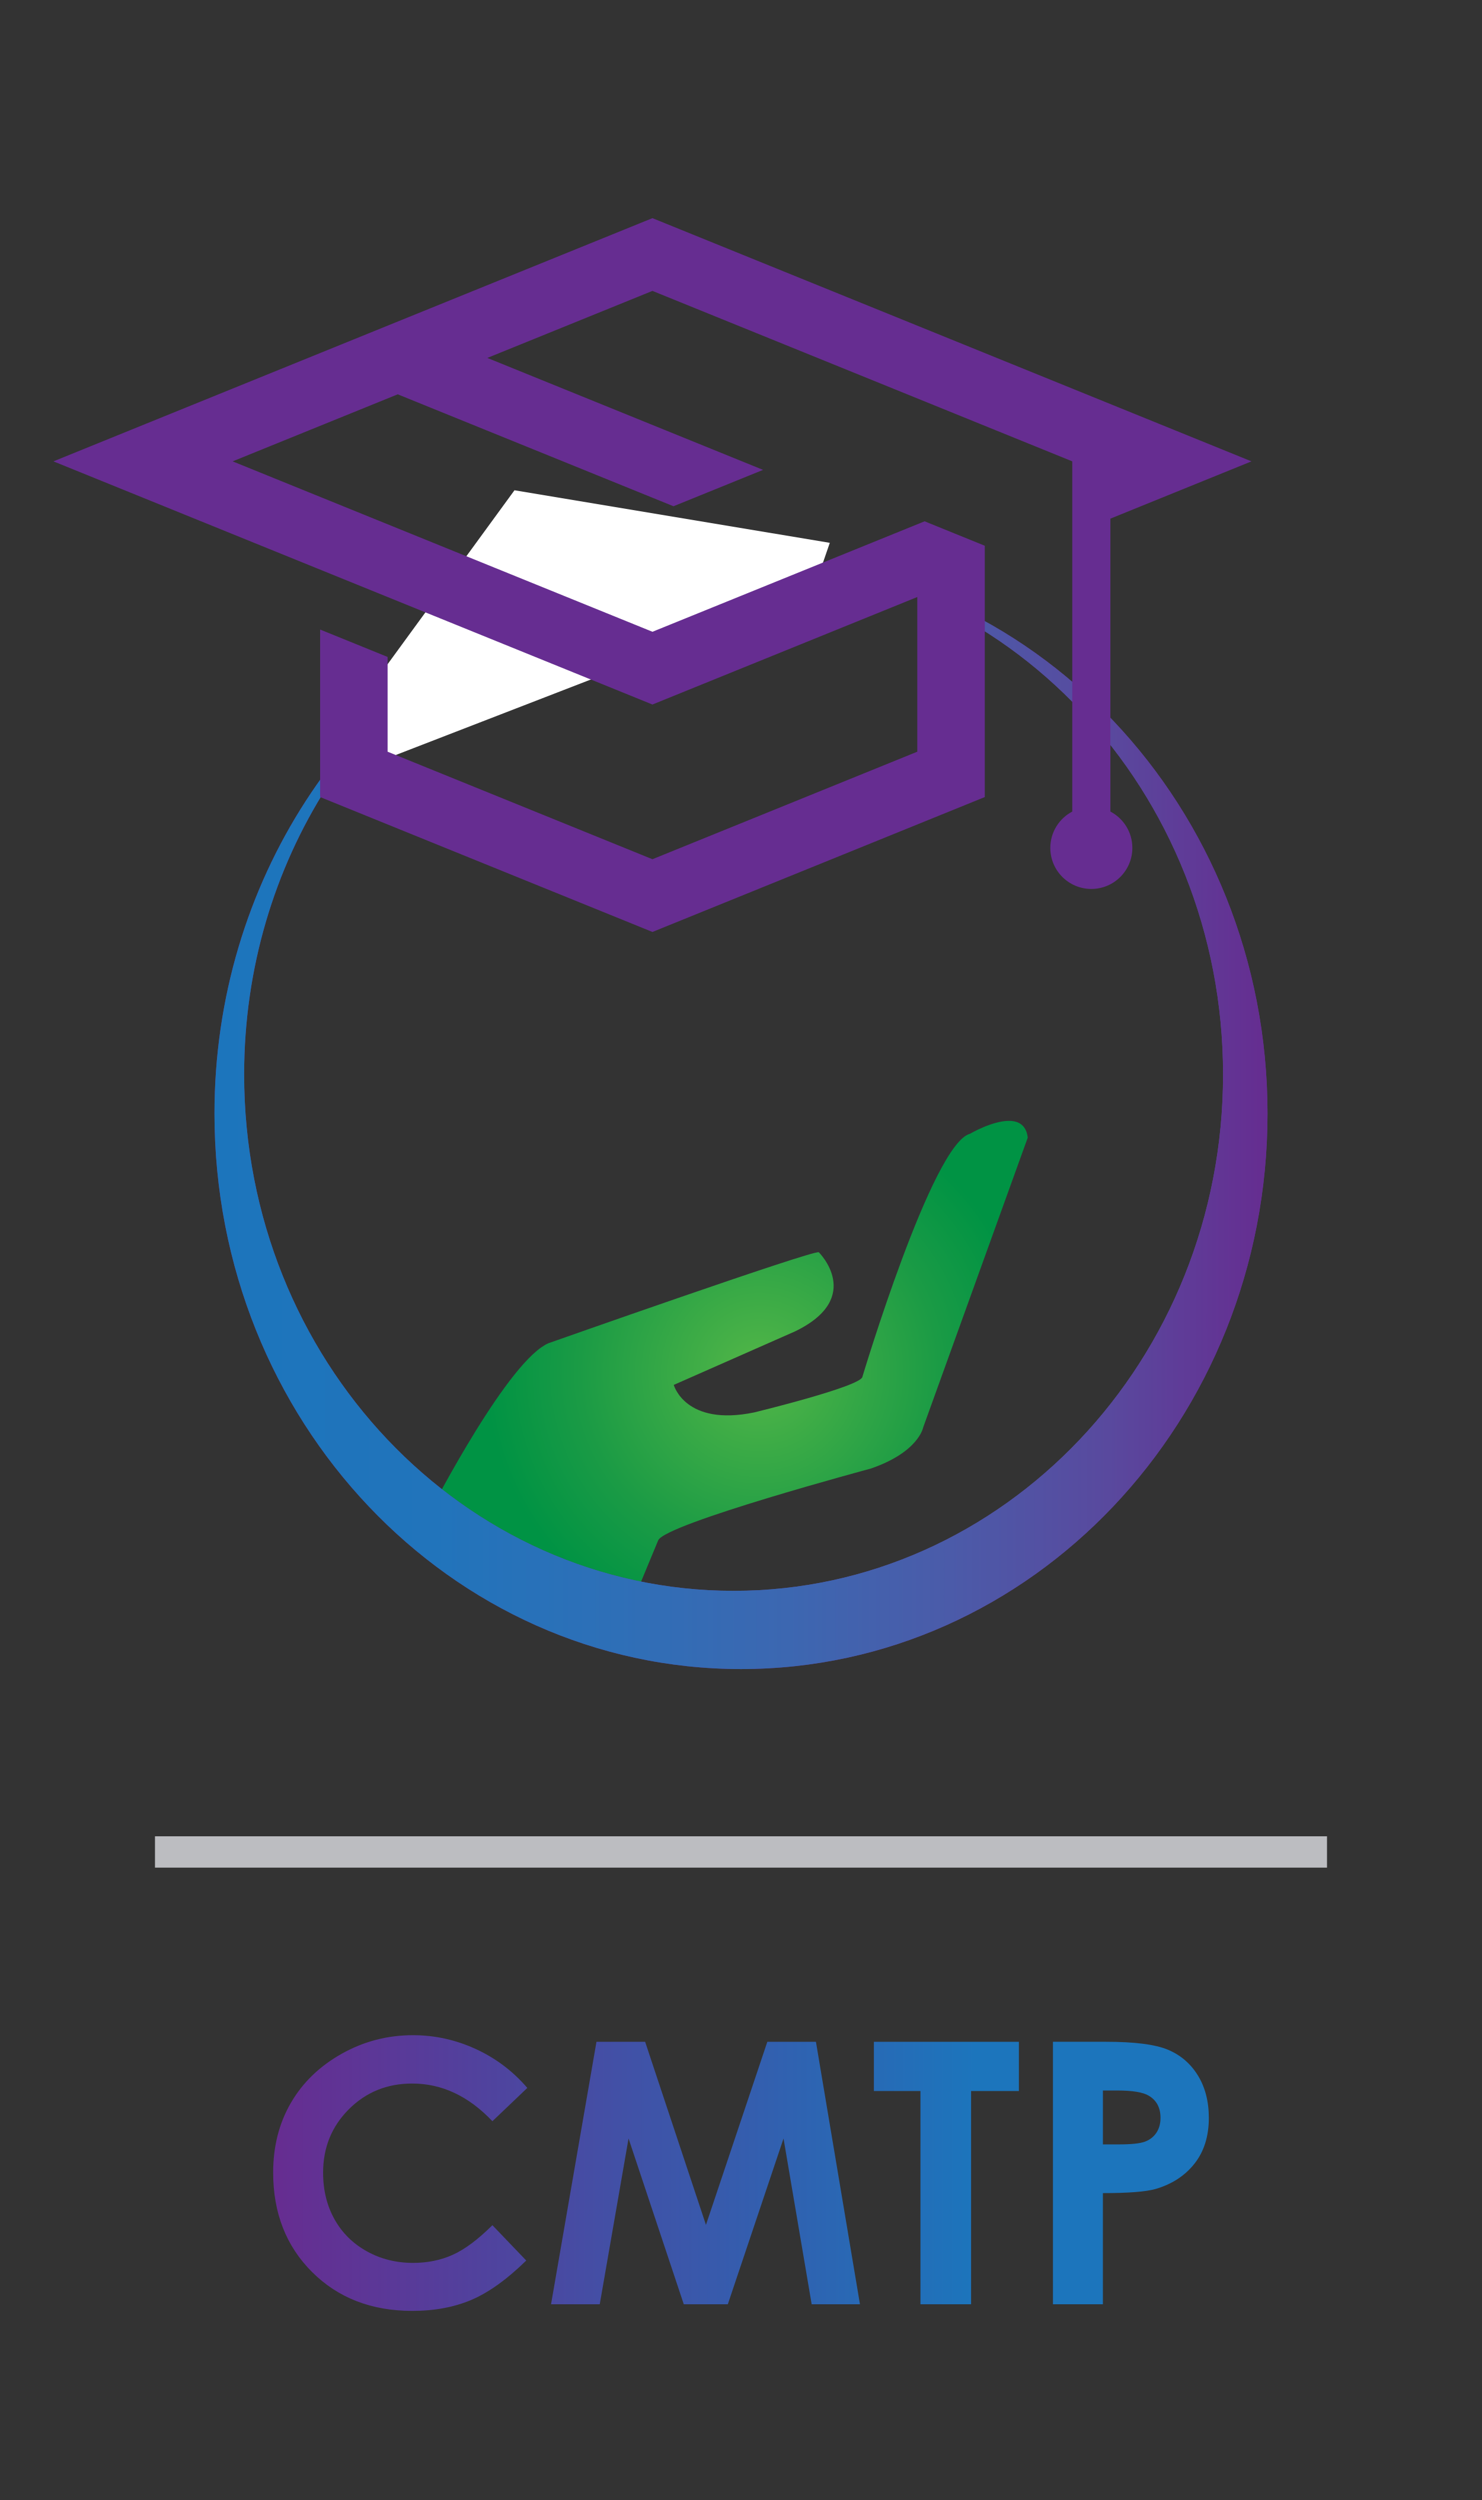 <?xml version="1.0" encoding="utf-8"?>
<!-- Generator: Adobe Illustrator 16.0.0, SVG Export Plug-In . SVG Version: 6.00 Build 0)  -->
<!DOCTYPE svg PUBLIC "-//W3C//DTD SVG 1.1//EN" "http://www.w3.org/Graphics/SVG/1.1/DTD/svg11.dtd">
<svg version="1.1" id="Layer_1" xmlns="http://www.w3.org/2000/svg" xmlns:xlink="http://www.w3.org/1999/xlink" x="0px" y="0px"
	 width="142px" height="239.418px" viewBox="0 0 142 239.418" enable-background="new 0 0 142 239.418" xml:space="preserve">
<rect x="0" y="0" width="142" height="239.418" fill="#333333" stroke="none"/>
<line fill="none" stroke="#BCBDC1" stroke-width="3" stroke-miterlimit="10" x1="14.85" y1="177.353" x2="127.149" y2="177.353"/>
<g>
	<defs>
		<path id="SVGID_1_" d="M92.947,108.573c-3.618,0.936-10.312,23.271-10.312,23.271c-0.092,0.918-10.358,3.414-10.358,3.414
			c-6.633,1.371-7.719-2.633-7.719-2.633l11.65-5.138c6.632-3.231,2.247-7.566,2.247-7.566c-0.538-0.237-25.925,8.72-25.925,8.72
			c-0.21,0.095-0.434,0.227-0.666,0.389c-4.191,2.96-11.066,16.49-11.066,16.49l18.444,11.209l3.826-9.223
			c0.719-1.597,20.356-6.865,20.356-6.865c4.61-1.576,5.032-3.943,5.032-3.943l10.021-27.755c-0.145-1.215-0.899-1.604-1.809-1.604
			C95.051,107.338,92.947,108.573,92.947,108.573"/>
	</defs>
	<clipPath id="SVGID_2_">
		<use xlink:href="#SVGID_1_"  overflow="visible"/>
	</clipPath>
	
		<radialGradient id="SVGID_3_" cx="0" cy="239.418" r="1" gradientTransform="matrix(-21.395 15.111 -15.111 -21.395 3690.62 5253.752)" gradientUnits="userSpaceOnUse">
		<stop  offset="0" style="stop-color:#39B54A"/>
		<stop  offset="0.003" style="stop-color:#3DB54A"/>
		<stop  offset="0.022" style="stop-color:#51B848"/>
		<stop  offset="0.086" style="stop-color:#4CB347"/>
		<stop  offset="0.658" style="stop-color:#1B9B45"/>
		<stop  offset="1" style="stop-color:#009344"/>
	</radialGradient>
	<polygon clip-path="url(#SVGID_2_)" fill="url(#SVGID_3_)" points="79.281,80.158 17.524,123.776 59.995,183.909 121.752,140.291 	
		"/>
</g>
<g>
	<defs>
		<path id="SVGID_4_" d="M70.646,53.456c25.734,0.203,46.543,22.258,46.543,49.44c0,27.31-20.998,49.45-46.896,49.45
			c-25.908,0-46.9-22.14-46.9-49.45c0-20.385,11.695-37.877,28.396-45.446c-18.333,7.969-31.239,26.985-31.239,49.192
			c0,29.382,22.589,53.196,50.451,53.196c27.861,0,50.447-23.813,50.447-53.196c0-29.379-22.586-53.195-50.447-53.195
			C70.88,53.447,70.765,53.456,70.646,53.456"/>
	</defs>
	<clipPath id="SVGID_5_">
		<use xlink:href="#SVGID_4_"  overflow="visible"/>
	</clipPath>
	
		<radialGradient id="SVGID_6_" cx="0" cy="239.418" r="1" gradientTransform="matrix(51.841 0 0 -51.841 71 12518.202)" gradientUnits="userSpaceOnUse">
		<stop  offset="0" style="stop-color:#1C75BC"/>
		<stop  offset="0.207" style="stop-color:#2174BB"/>
		<stop  offset="0.382" style="stop-color:#2E6FB7"/>
		<stop  offset="0.544" style="stop-color:#3C67B1"/>
		<stop  offset="0.699" style="stop-color:#4B5BA9"/>
		<stop  offset="0.85" style="stop-color:#59499E"/>
		<stop  offset="0.994" style="stop-color:#652E91"/>
		<stop  offset="1" style="stop-color:#662D91"/>
	</radialGradient>
	<rect x="20.551" y="53.447" clip-path="url(#SVGID_5_)" fill="url(#SVGID_6_)" width="100.898" height="106.391"/>
</g>
<g>
	<defs>
		<path id="SVGID_7_" d="M70.646,53.456c25.734,0.203,46.543,22.258,46.543,49.44c0,27.31-20.998,49.45-46.896,49.45
			c-25.908,0-46.9-22.14-46.9-49.45c0-20.385,11.695-37.877,28.396-45.446c-18.333,7.969-31.239,26.985-31.239,49.192
			c0,29.382,22.589,53.196,50.451,53.196c27.861,0,50.447-23.813,50.447-53.196c0-29.379-22.586-53.195-50.447-53.195
			C70.88,53.447,70.765,53.456,70.646,53.456"/>
	</defs>
	<clipPath id="SVGID_8_">
		<use xlink:href="#SVGID_7_"  overflow="visible"/>
	</clipPath>
	
		<linearGradient id="SVGID_9_" gradientUnits="userSpaceOnUse" x1="4.882813e-004" y1="239.419" x2="1" y2="239.419" gradientTransform="matrix(100.897 0 0 -100.897 20.562 24263.318)">
		<stop  offset="0" style="stop-color:#1C75BC"/>
		<stop  offset="0.207" style="stop-color:#2174BB"/>
		<stop  offset="0.382" style="stop-color:#2E6FB7"/>
		<stop  offset="0.544" style="stop-color:#3C67B1"/>
		<stop  offset="0.699" style="stop-color:#4B5BA9"/>
		<stop  offset="0.85" style="stop-color:#59499E"/>
		<stop  offset="0.994" style="stop-color:#652E91"/>
		<stop  offset="1" style="stop-color:#662D91"/>
	</linearGradient>
	<rect x="20.551" y="53.447" clip-path="url(#SVGID_8_)" fill="url(#SVGID_9_)" width="100.898" height="106.391"/>
</g>
<g>
	<defs>
		<rect id="SVGID_10_" width="142" height="239.418"/>
	</defs>
	<clipPath id="SVGID_11_">
		<use xlink:href="#SVGID_10_"  overflow="visible"/>
	</clipPath>
	<polygon clip-path="url(#SVGID_11_)" fill="#FFFFFF" points="34.041,67.853 34.041,73.804 77.825,56.868 79.508,51.985 
		49.296,46.95 	"/>
	<path clip-path="url(#SVGID_11_)" fill-rule="evenodd" clip-rule="evenodd" fill="#662D91" d="M63.728,21.383l24.408,9.902
		l24.404,9.904l7.374,2.993l-7.374,2.991l-6.146,2.494v28.051c1.252,0.658,2.104,1.97,2.104,3.481c0,2.171-1.759,3.93-3.931,3.93
		c-2.171,0-3.93-1.759-3.93-3.93c0-1.511,0.853-2.823,2.104-3.481V44.181l-17.03-6.912l-23.196-9.411l-15.82,6.419l15.558,6.313
		l10.863,4.408l-0.389,0.157l-4.283,1.738l-3.914,1.588l-6.026-2.445l-4.282-1.738L41.16,39l-3.051-1.238l-15.819,6.42l17.031,6.91
		l23.195,9.41l23.196-9.41l2.881-1.169l5.766,2.34V76.33l-10.749,4.362l-19.882,8.065l-1.212,0.493l-1.212-0.493l-19.881-8.065
		L30.673,76.33V60.288l6.223,2.525l0.242,0.098v9.075l6.708,2.722l18.669,7.575l18.671-7.575l6.706-2.722V57.173l-24.165,9.803
		l-1.212,0.493l-1.212-0.493l-24.407-9.901l-24.405-9.902l-7.373-2.991l7.373-2.993l24.405-9.904l24.407-9.902l1.212-0.492
		L63.728,21.383z"/>
</g>
<g>
	<defs>
		<path id="SVGID_12_" d="M73.523,195.531l-5.881,17.533l-5.828-17.533h-4.662l-4.353,25.138h4.666l2.76-15.877l5.293,15.877h4.218
			l5.339-15.877l2.697,15.877h4.627l-4.219-25.138H73.523z M83.732,195.531v4.716h4.461v20.422h4.853v-20.422h4.58v-4.716H83.732z
			 M105.675,200.196h1.351c1.481,0,2.494,0.166,3.042,0.497c0.753,0.445,1.128,1.154,1.128,2.127c0,0.559-0.135,1.037-0.401,1.431
			c-0.268,0.396-0.636,0.677-1.103,0.849c-0.468,0.171-1.3,0.258-2.495,0.258h-1.521V200.196z M100.89,195.531v25.138h4.785v-10.646
			c2.438,0,4.119-0.131,5.042-0.394c1.572-0.456,2.817-1.266,3.734-2.427c0.916-1.162,1.375-2.62,1.375-4.375
			c0-1.584-0.351-2.943-1.051-4.077c-0.7-1.133-1.657-1.953-2.871-2.46c-1.213-0.507-3.193-0.76-5.938-0.76H100.89z M32.744,196.675
			c-2.113,1.187-3.737,2.752-4.87,4.7c-1.134,1.949-1.701,4.176-1.701,6.682c0,3.874,1.245,7.051,3.734,9.528
			c2.489,2.478,5.688,3.717,9.597,3.717c2.118,0,4.004-0.351,5.656-1.051c1.652-0.701,3.407-1.959,5.263-3.771l-3.243-3.384
			c-1.378,1.368-2.642,2.313-3.791,2.83c-1.149,0.52-2.419,0.779-3.808,0.779c-1.627,0-3.108-0.371-4.44-1.113
			c-1.331-0.74-2.361-1.761-3.089-3.061c-0.729-1.3-1.094-2.79-1.094-4.465c0-2.406,0.823-4.432,2.468-6.074
			s3.668-2.463,6.071-2.463c2.844,0,5.406,1.204,7.683,3.609l3.346-3.189c-1.39-1.615-3.045-2.862-4.964-3.737
			c-1.92-0.877-3.917-1.313-5.99-1.313C37.133,194.898,34.857,195.491,32.744,196.675"/>
	</defs>
	<clipPath id="SVGID_13_">
		<use xlink:href="#SVGID_12_"  overflow="visible"/>
	</clipPath>
	
		<linearGradient id="SVGID_14_" gradientUnits="userSpaceOnUse" x1="0" y1="239.418" x2="1" y2="239.418" gradientTransform="matrix(89.653 0 0 -89.653 26.188 21672.721)">
		<stop  offset="0" style="stop-color:#662D91"/>
		<stop  offset="0.754" style="stop-color:#1C75BC"/>
		<stop  offset="0.981" style="stop-color:#1C75BC"/>
		<stop  offset="1" style="stop-color:#1C75BC"/>
	</linearGradient>
	<rect x="26.173" y="194.898" clip-path="url(#SVGID_13_)" fill="url(#SVGID_14_)" width="89.653" height="26.403"/>
</g>
</svg>
